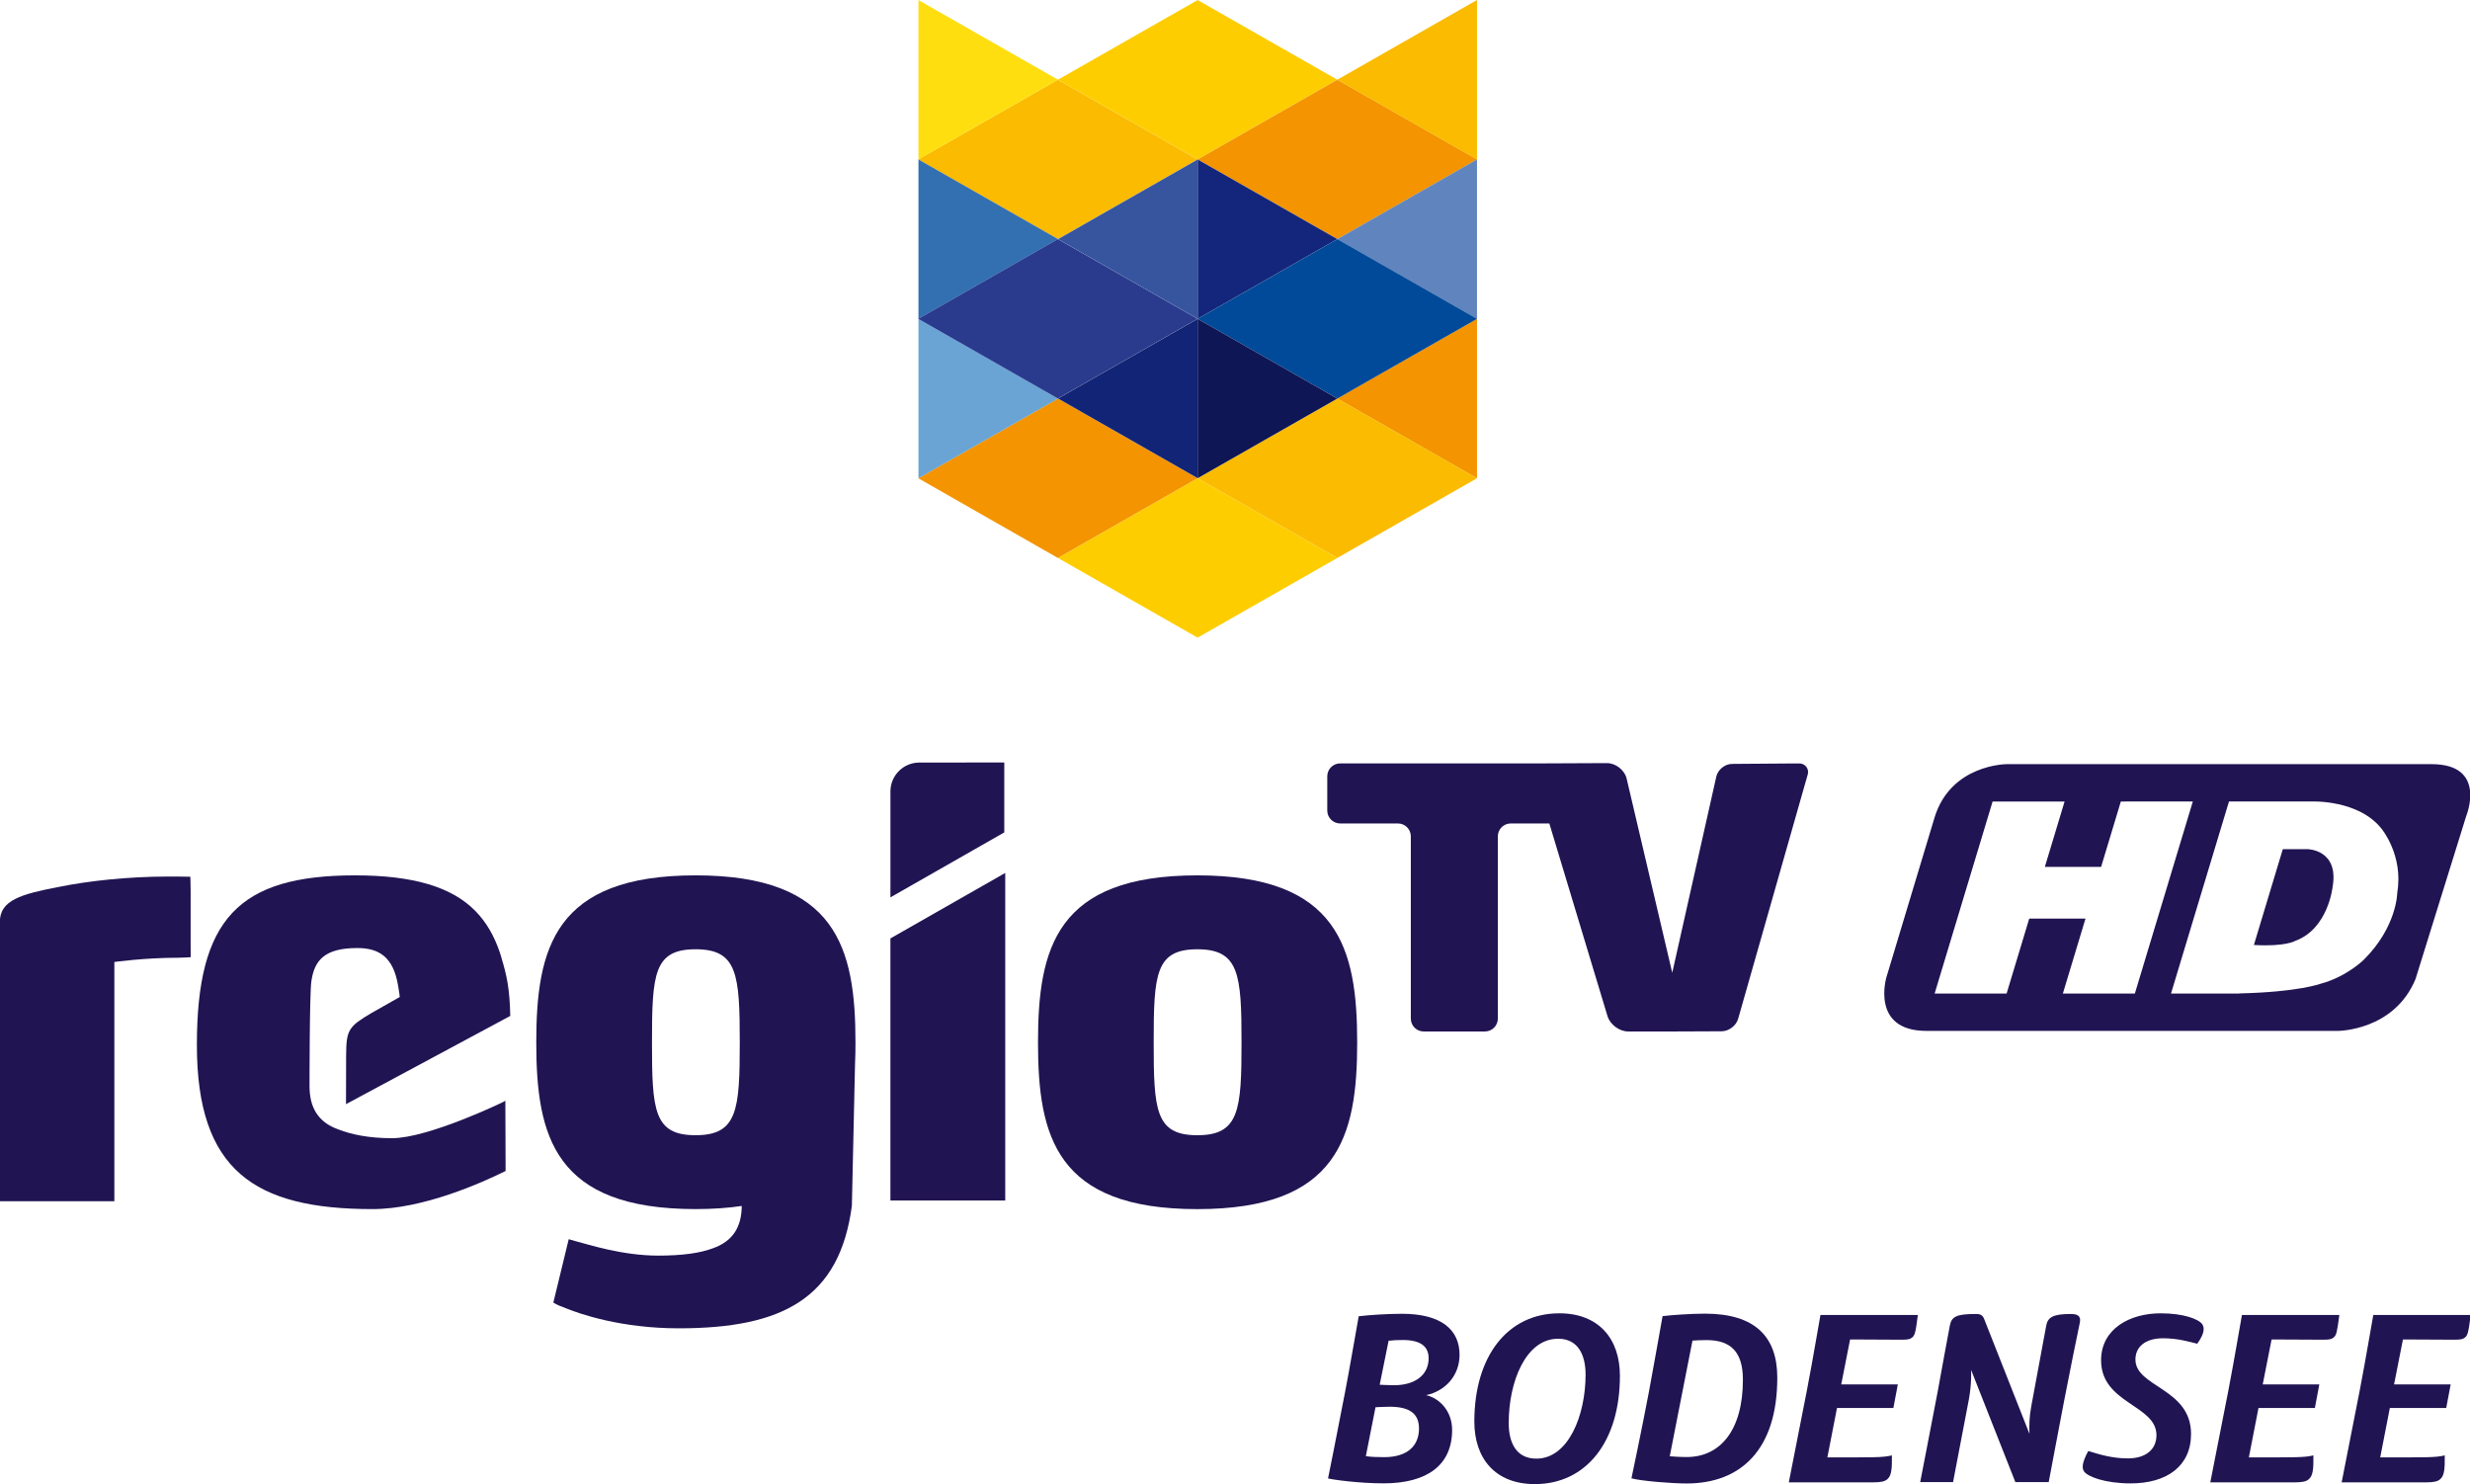 <svg id="b" width="396.11pt" height="238.04pt" version="1.1" viewBox="0 0 396.11 238.04" xmlns="http://www.w3.org/2000/svg">
 <defs id="c">
  <clipPath id="a">
   <path id="d" d="m19.842 353.64h220.88v46.041h-220.88z"/>
  </clipPath>
 </defs>
 <g id="e" transform="matrix(3.779 0 0 -3.779 -1537.5 188.52)">
  <g id="f" transform="translate(457.68,29.593)">
   <path id="g" d="m0 0h-3e-3l3e-3 -3e-3z" fill="#19191e"/>
  </g>
  <g id="h" transform="translate(463.61,32.976)">
   <path id="i" d="m0 0-3e-3 -3e-3h3e-3z" fill="#19191e"/>
  </g>
  <g id="j" transform="translate(469.54,36.359)">
   <path id="k" d="m0 0-3e-3 -3e-3 3e-3 -2e-3z" fill="#19191e"/>
  </g>
  <g id="l" transform="translate(469.53,29.593)">
   <path id="m" d="m0 0h3e-3v6.761l-3e-3 2e-3 -5.925-3.38v-3e-3z" fill="#f39400"/>
  </g>
  <g id="n" transform="translate(457.68,49.886)">
   <path id="o" d="m0 0-3e-3 -3e-3 3e-3 -1e-3z" fill="#ffce00"/>
  </g>
  <g id="p" transform="translate(451.75,32.976)">
   <path id="q" d="m0 0-3e-3 -3e-3h3e-3z" fill="#19191e"/>
  </g>
  <g id="r" transform="translate(457.68,36.359)">
   <path id="s" d="m0 0-3e-3 -3e-3 3e-3 -2e-3z" fill="#19191e"/>
  </g>
  <g id="t" transform="translate(463.61,39.74)">
   <path id="u" d="m0 0h-3e-3l3e-3 -2e-3z" fill="#19191e"/>
  </g>
  <g id="v" transform="translate(469.54,43.123)">
   <path id="w" d="m0 0-3e-3 -3e-3 3e-3 -2e-3z" fill="#19191e"/>
  </g>
  <g id="x" transform="translate(451.75,46.501)">
   <path id="y" d="m0 0-3e-3 3e-3 -5.922-3.381v-5e-3l5.922-3.378h3e-3l5.925 3.381z" fill="#fabb00"/>
  </g>
  <g id="z" transform="translate(457.68,49.883)">
   <path id="aa" d="m0 0-3e-3 1e-3 -5.924-3.378-3e-3 -2e-3 3e-3 -3e-3 5.924-3.38 3e-3 2e-3 5.925 3.381z" fill="#fecd00"/>
  </g>
  <g id="ab" transform="translate(445.83,49.883)">
   <path id="ac" d="m0 0v-6.76l5.923 3.381z" fill="#ffde10"/>
  </g>
  <g id="ad" transform="translate(457.68,29.59)">
   <path id="ae" d="m0 0-3e-3 3e-3 -5.924-3.381-3e-3 -3e-3 3e-3 -2e-3 5.924-3.381 3e-3 3e-3 5.925 3.38z" fill="#fecd00"/>
  </g>
  <g id="af" transform="translate(463.61,32.973)">
   <path id="ag" d="m0 0h-3e-3l-5.925-3.38v-3e-3l5.925-3.381 3e-3 3e-3 5.925 3.381z" fill="#fabb00"/>
  </g>
  <g id="ah" transform="translate(463.61,46.501)">
   <path id="ai" d="m0 0-3e-3 3e-3 -5.925-3.381v-4e-3l5.925-3.379h3e-3l5.925 3.381z" fill="#f39400"/>
  </g>
  <g id="aj" transform="translate(469.53,49.885)">
   <path id="ak" d="m0 0-5.925-3.382v-2e-3l5.925-3.381 3e-3 3e-3v6.763z" fill="#fabb00"/>
  </g>
  <g id="al" transform="translate(451.75,32.973)">
   <path id="am" d="m0 0h-3e-3l-5.922-3.38v-3e-3l5.922-3.381 3e-3 3e-3 5.925 3.381z" fill="#f39400"/>
  </g>
  <g id="an" transform="translate(457.68,43.123)">
   <path id="ao" d="m0 0-3e-3 -3e-3 3e-3 -1e-3z" fill="#19191e"/>
  </g>
  <g id="ap" transform="translate(457.68,29.593)">
   <path id="aq" d="m0 0h3e-3v6.761l-3e-3 2e-3 -5.925-3.38v-3e-3z" fill="#122475"/>
  </g>
  <g id="ar" transform="translate(445.83,36.354)">
   <path id="as" d="m0 0v-6.761l5.923 3.38z" fill="#69a4d5"/>
  </g>
  <g id="at" transform="translate(457.68,43.119)">
   <path id="au" d="m0 0v-6.76l5.925 3.381z" fill="#14267b"/>
  </g>
  <g id="av" transform="translate(469.53,36.356)">
   <path id="aw" d="m0 0 3e-3 3e-3v6.758l-3e-3 3e-3 -5.925-3.381v-3e-3z" fill="#6085be"/>
  </g>
  <g id="ax" transform="translate(445.83,43.118)">
   <path id="ay" d="m0 0v-6.758l5.923 3.38z" fill="#3370b2"/>
  </g>
  <g id="az" transform="translate(463.61,39.737)">
   <path id="ba" d="m0 0-3e-3 3e-3 -5.925-3.381v-5e-3l5.925-3.38 3e-3 2e-3 5.925 3.381z" fill="#004a99"/>
  </g>
  <g id="bb" transform="translate(457.68,36.354)">
   <path id="bc" d="m0 0v-6.761l5.925 3.38z" fill="#0e1655"/>
  </g>
  <g id="bd" transform="translate(451.75,39.737)">
   <path id="be" d="m0 0-3e-3 3e-3 -5.922-3.381v-5e-3l5.922-3.38 3e-3 2e-3 5.925 3.381z" fill="#2a3b8e"/>
  </g>
  <g id="bf" transform="translate(457.68,43.12)">
   <path id="bg" d="m0 0-5.925-3.38h-3e-3l3e-3 -3e-3 5.925-3.38 3e-3 2e-3v6.76z" fill="#37559e"/>
  </g>
 </g>
 <g id="bh">
  <g id="bi" transform="matrix(2.432 0 0 -2.432 -186.49 1080.4)" clip-path="url(#a)">
   <g id="bj" transform="translate(228.84 388.25)">
    <path id="bk" d="m 0,0 h -1.628 l -1.907,-6.319 c 2.101,-0.122 2.731,0.273 2.731,0.273 2.173,0.796 2.459,3.554 2.459,3.554 C 2.092,-0.02 0,0 0,0" fill="#211452"/>
   </g>
   <g id="bl" transform="translate(234.76 385.39)">
    <path id="bm" d="m0 0s-2e-3 -2.251-2.223-4.448c0 0-1.14-1.117-2.829-1.566 0 0-1.458-0.549-5.369-0.639l-2e-3 -7e-3h-4.497l3.823 12.663h5.492s3.049 0.124 4.563-1.79c0 0 1.459-1.74 1.042-4.213m-22.051-6.661 1.492 4.941h-3.71l-1.492-4.942h-4.746l3.823 12.663h4.746l-1.301-4.31 3.71 1e-3 1.301 4.31 4.747 1e-3 -3.823-12.664zm24.315 15.126h-28.017s-3.699 0-4.766-3.541l-3.166-10.506s-1.067-3.541 2.632-3.541h27.144s3.699 0 5.113 3.418l3.344 10.753s1.414 3.417-2.284 3.417" fill="#211452"/>
   </g>
  </g>
  <g id="bn" transform="matrix(.722 0 0 .722 -271.93 224.67)">
   <g id="bo" transform="matrix(1,0,0,-1,188.34,6.019)">
    <path id="bp" d="m386.07 108.76v-58.213h25.503v72.758z" fill="#211452"/>
    <g id="bq" transform="matrix(6.36,0,0,6.36,454.24,106.35)">
     <path id="br" d="m0 0c-1.46 0-1.524-0.867-1.524-3.258 0-2.368 0.064-3.236 1.524-3.236s1.544 0.868 1.544 3.236c0 2.391-0.084 3.258-1.544 3.258m0-9.075c-4.928 0-5.564 2.539-5.564 5.817 0 3.3 0.636 5.839 5.564 5.839s5.583-2.539 5.583-5.839c0-3.278-0.655-5.817-5.583-5.817" fill="#211452"/>
    </g>
    <g id="bs" transform="matrix(6.36,0,0,6.36,230.65,104.59)">
     <path id="bt" d="m0 0s-0.262-0.019-0.446-0.019c-1.163 0-2.22-0.148-2.22-0.148v-8.355h-3.999v9.752c0 0.762 0.74 0.973 2.073 1.227 1.037 0.211 2.432 0.359 3.766 0.359h0.38c0.159 0 0.434-6e-3 0.434-6e-3s0.01-0.301 0.01-0.48v-1.841c0-0.15 2e-3 -0.489 2e-3 -0.489" fill="#211452"/>
    </g>
    <g id="bu" transform="matrix(6.36,0,0,6.36,342.79,65.05)">
     <path id="bv" d="m0 0c-1.458 0-1.522 0.868-1.522 3.236 0 2.391 0.064 3.258 1.522 3.258 1.459 0 1.544-0.867 1.544-3.258 0-2.368-0.085-3.236-1.544-3.236m5.585 3.236c0 3.301-0.655 5.839-5.585 5.839-4.928 0-5.563-2.538-5.563-5.839 0-3.278 0.635-5.816 5.563-5.816 0.599 0 1.134 0.038 1.613 0.109-7e-3 -0.729-0.302-1.23-1.014-1.48-0.445-0.169-1.08-0.254-1.905-0.254-1.269 0-2.474 0.402-2.813 0.485l-0.311 0.088-0.537-2.215s0.193-0.113 0.34-0.157c0.593-0.252 2.052-0.74 4.041-0.74 3.627 0 5.617 1.049 6.045 4.278 0 0 0.07 3.135 0.11 4.935 0.011 0.25 0.016 0.507 0.016 0.767" fill="#211452"/>
    </g>
    <g id="bw" transform="matrix(6.36,0,0,6.36,300.54,72.707)">
     <path id="bx" d="m0 0c-0.065-0.036-0.108-0.06-0.108-0.06s-2.583-1.248-3.852-1.248c-0.825 0-1.422 0.134-1.866 0.304-0.719 0.254-1.013 0.772-1.013 1.514 0 0 0 3.236 0.064 3.66 0.106 0.74 0.465 1.163 1.607 1.163 0.762 0 1.249-0.317 1.418-1.29 0.023-0.164 0.046-0.246 0.062-0.42l-0.988-0.56c-0.781-0.464-0.882-0.574-0.884-1.463 0-1e-3 -1e-3 -3e-3 -1e-3 -5e-3l-4e-3 -1.714 5.737 3.081c-0.021 0.94-0.113 1.388-0.319 2.066l2e-3 1e-3c-0.01 0.037-0.023 0.072-0.034 0.106-8e-3 0.021-0.013 0.042-0.02 0.062-0.194 0.565-0.467 1.041-0.844 1.426-0.825 0.847-2.179 1.248-4.208 1.248-4.063 0-5.522-1.522-5.522-5.923 0-4.379 2.009-5.732 6.133-5.732 1.766 0 3.819 0.919 4.649 1.331z" fill="#211452"/>
    </g>
    <g id="by" transform="matrix(6.36,0,0,6.36,392.41,147.82)">
     <path id="bz" d="m0 0c-0.542-7e-3 -0.981-0.44-0.996-0.98v-3.727l3.976 2.268v2.442z" fill="#211452"/>
    </g>
   </g>
   <g id="ca" transform="matrix(6.36,0,0,-6.36,778.24,-139.69)">
    <path id="cb" d="m0 0c0 0.165-0.132 0.298-0.295 0.301h-0.01c-0.106 0-0.231 0-0.351-1e-3l-2.002-0.015c-0.247-2e-3 -0.493-0.201-0.547-0.442l-1.539-6.852-1.592 6.777c-0.07 0.301-0.381 0.546-0.69 0.545l-2.288-0.01h-7.028c-0.247 0-0.45-0.202-0.45-0.449v-1.199c0-0.247 0.203-0.45 0.45-0.45h2.019c0.247 0 0.449-0.202 0.449-0.449v-6.366c0-0.247 0.202-0.449 0.449-0.449h2.14c0.247 0 0.45 0.202 0.45 0.449v6.366c0 0.247 0.202 0.449 0.449 0.449h1.349l2.031-6.726c0.089-0.296 0.415-0.538 0.724-0.538h1.475c0.126 0 0.264 1e-3 0.384 1e-3l1.407 6e-3c0.247 1e-3 0.505 0.196 0.573 0.434l2.328 8.175c0.035 0.124 0.072 0.253 0.104 0.362l-1e-3 1e-3c7e-3 0.026 0.012 0.052 0.012 0.08" fill="#211452"/>
   </g>
  </g>
  <g id="cc" transform="matrix(6.773 0 0 -6.773 -2958.8 1186.2)">
   <g id="cd" transform="translate(469.52,142.35)">
    <path id="ce" d="m0 0c0.047 0 0.176-0.012 0.334-0.012 0.509 0 0.825 0.246 0.825 0.638 0 0.246-0.146 0.433-0.609 0.433-0.129 0-0.246-6e-3 -0.339-0.017zm0.931-1.036c0 0.369-0.246 0.515-0.697 0.515-0.134 0-0.333-0.012-0.333-0.012l-0.229-1.158c0.106-0.018 0.264-0.024 0.433-0.024 0.551 0 0.826 0.269 0.826 0.679m-0.404 2.716c0.936 0 1.364-0.381 1.364-0.972 0-0.492-0.34-0.86-0.791-0.954 0.34-0.082 0.615-0.398 0.615-0.825 0-0.831-0.591-1.264-1.621-1.264-0.586 0-1.206 0.087-1.317 0.117 0 0 0.216 1.065 0.404 2.048 0.093 0.474 0.251 1.399 0.322 1.791 0.234 0.029 0.684 0.059 1.024 0.059" fill="#211452"/>
   </g>
   <g id="cf" transform="translate(473.23,140.6)">
    <path id="cg" d="m0 0c0.755 0 1.165 1.018 1.165 1.99 0 0.462-0.176 0.849-0.65 0.849-0.767 0-1.17-1.019-1.17-1.996 0-0.463 0.175-0.843 0.655-0.843m0.544 3.441c0.931 0 1.434-0.602 1.434-1.48 0-1.563-0.802-2.564-2.013-2.564-0.936 0-1.434 0.603-1.434 1.481 0 1.557 0.796 2.563 2.013 2.563" fill="#211452"/>
   </g>
   <g id="ch" transform="translate(478.12,142.47)">
    <path id="ci" d="m0 0c0 0.644-0.275 0.937-0.86 0.937-0.111 0-0.264-6e-3 -0.334-0.012l-0.538-2.739c0.076-6e-3 0.24-0.018 0.403-0.018 0.773 0 1.329 0.609 1.329 1.832m-1.902 1.504c0.175 0.024 0.685 0.059 1.001 0.059 1.188 0 1.715-0.545 1.715-1.516 0-1.703-0.861-2.505-2.148-2.505-0.34 0-1.089 0.058-1.305 0.123 0 0 0.228 1.071 0.415 2.054 0.088 0.474 0.252 1.393 0.322 1.785" fill="#211452"/>
   </g>
   <g id="cj" transform="translate(480.12,140.63)">
    <path id="ck" d="m0 0c1.112 0 1.305-6e-3 1.528 0.047 5e-3 -0.322-0.012-0.474-0.1-0.556-0.064-0.065-0.17-0.082-0.339-0.082h-2.002s0.316 1.615 0.427 2.171c0.17 0.89 0.234 1.311 0.322 1.791h2.306c-0.052-0.41-0.07-0.48-0.134-0.532-0.047-0.041-0.1-0.053-0.252-0.053l-1.218 6e-3 -0.21-1.065h1.34l-0.105-0.557h-1.335z" fill="#211452"/>
   </g>
   <g id="cl" transform="translate(483.02,143.75)">
    <path id="cm" d="m0 0c0.041 0.217 0.164 0.275 0.615 0.275 0.111 0 0.163-0.023 0.204-0.135l1.066-2.703c-6e-3 0.193-6e-3 0.386 0.041 0.643l0.356 1.92c0.036 0.199 0.164 0.275 0.58 0.275 0.158 0 0.246-0.041 0.217-0.199-0.053-0.246-0.27-1.317-0.375-1.867-0.158-0.837-0.31-1.621-0.363-1.914h-0.79l-1.048 2.657s0.018-0.316-0.052-0.696l-0.375-1.961h-0.778s0.228 1.165 0.415 2.148c0.088 0.474 0.24 1.323 0.287 1.557" fill="#211452"/>
   </g>
   <g id="cn" transform="translate(488.07,143.45)">
    <path id="co" d="m0 0c-0.439 0-0.656-0.216-0.656-0.503 0-0.656 1.317-0.679 1.317-1.762 0-0.767-0.579-1.171-1.428-1.171-0.608 0-1.012 0.159-1.1 0.276-0.053 0.07-0.07 0.187 0.094 0.491 0.298-0.093 0.585-0.175 0.942-0.175 0.404 0 0.673 0.199 0.673 0.55 0 0.72-1.311 0.743-1.311 1.773 0 0.744 0.679 1.112 1.41 1.112 0.568 0 0.884-0.146 0.966-0.234 0.07-0.076 0.1-0.211-0.099-0.486-0.176 0.041-0.451 0.129-0.808 0.129" fill="#211452"/>
   </g>
   <g id="cp" transform="translate(490.1,140.63)">
    <path id="cq" d="m0 0c1.112 0 1.305-6e-3 1.528 0.047 5e-3 -0.322-0.012-0.474-0.1-0.556-0.064-0.065-0.17-0.082-0.339-0.082h-2.002s0.316 1.615 0.427 2.171c0.17 0.89 0.234 1.311 0.322 1.791h2.306c-0.053-0.41-0.07-0.48-0.135-0.532-0.046-0.041-0.099-0.053-0.251-0.053l-1.218 6e-3 -0.21-1.065h1.34l-0.105-0.557h-1.335z" fill="#211452"/>
   </g>
   <g id="cr" transform="translate(493.21,140.63)">
    <path id="cs" d="m0 0c1.112 0 1.305-6e-3 1.528 0.047 5e-3 -0.322-0.012-0.474-0.1-0.556-0.064-0.065-0.17-0.082-0.339-0.082h-2.002s0.316 1.615 0.427 2.171c0.17 0.89 0.234 1.311 0.322 1.791h2.306c-0.052-0.41-0.07-0.48-0.134-0.532-0.047-0.041-0.1-0.053-0.252-0.053l-1.218 6e-3 -0.21-1.065h1.34l-0.105-0.557h-1.335z" fill="#211452"/>
   </g>
  </g>
 </g>
</svg>
